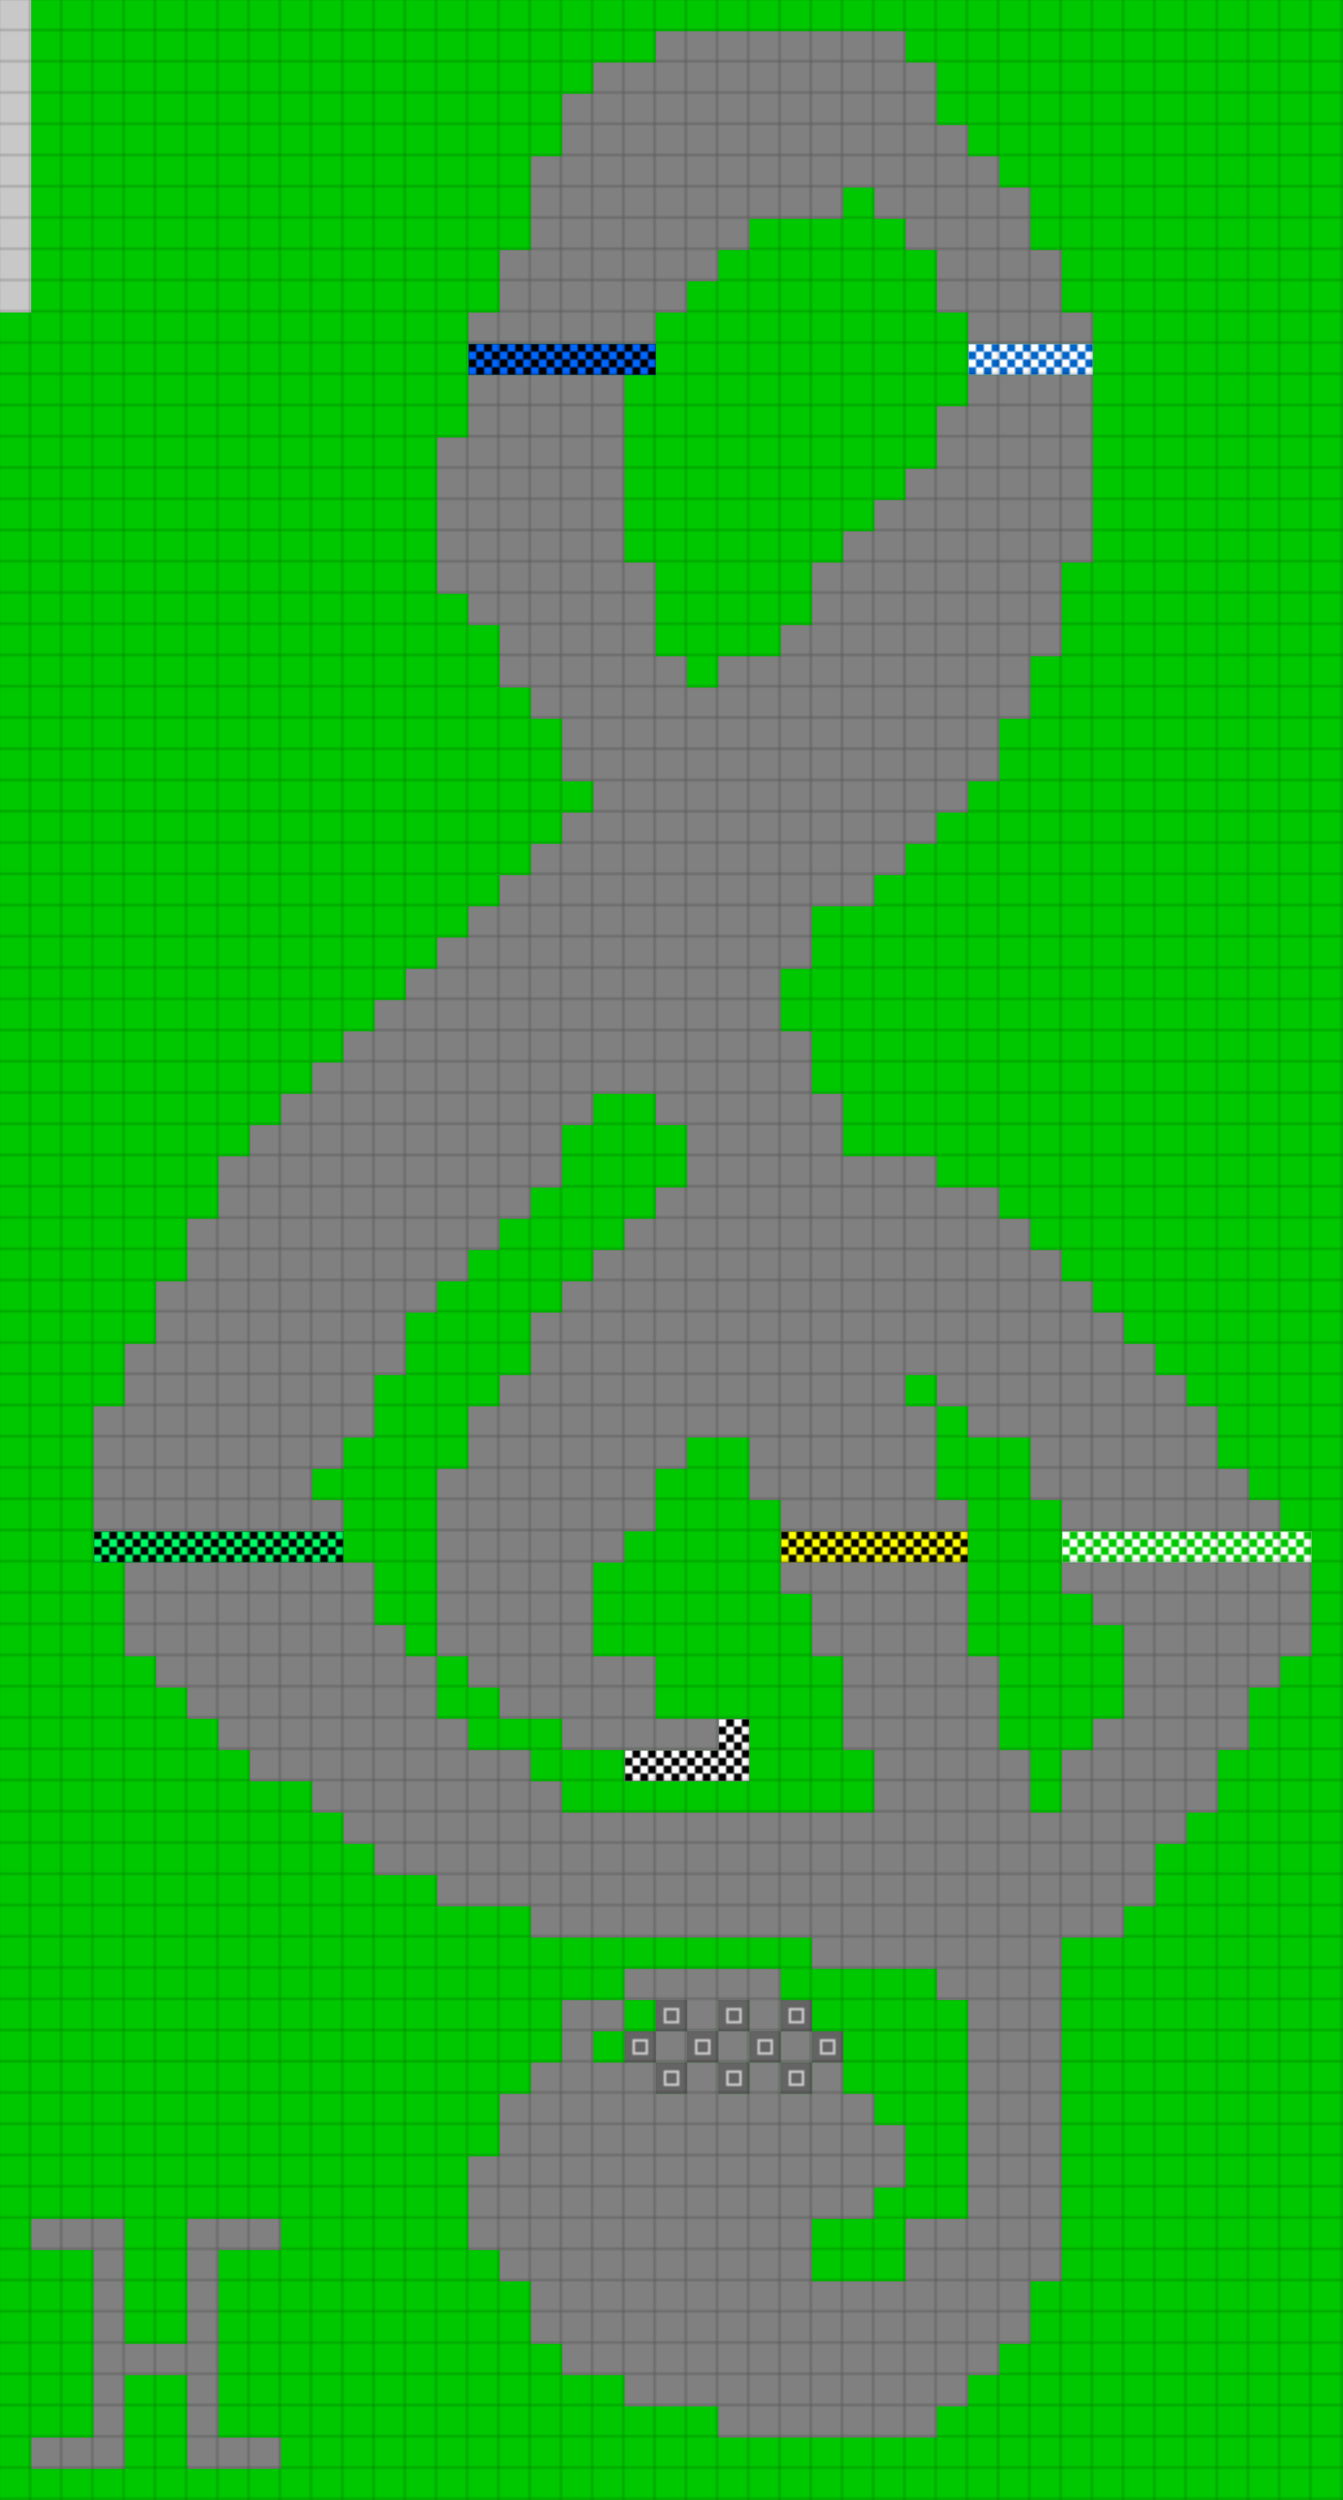 <svg height="960" width="516" id="mapSvgView" xmlns:xlink="http://www.w3.org/1999/xlink" version="1.1" xmlns="http://www.w3.org/2000/svg"> <defs> <style type="text/css"> .grass {fill: rgb(0, 200, 0);} .road {fill: rgb(128, 128, 128);} .start {fill: url(#startPattern)} .finish {fill: url(#finishPattern)} .mud {fill: rgb(100, 70, 0);} .sand {fill: rgb(230, 230, 115);} .water {fill: blue;} .earth {fill: brown;} .night {fill: black;} .parc {fill: rgb(200, 200, 200);} .cp1color {fill: rgb(0, 102, 255);} .cp2color {fill: rgb(0, 100, 200);} .cp3color {fill: rgb(0, 255, 102);} .cp4color {fill: rgb(0, 200, 0);} .cp5color {fill: rgb(255, 255, 0);} .cp6color {fill: rgb(200, 200, 0);} .cp7color {fill: rgb(255, 0, 0);} .cp8color {fill: rgb(200, 0, 0);} .cp9color {fill: rgb(255, 0, 255);} .cp1 {fill: url(#cp1pattern);} .cp2 {fill: url(#cp2pattern);} .cp3 {fill: url(#cp3pattern);} .cp4 {fill: url(#cp4pattern);} .cp5 {fill: url(#cp5pattern);} .cp6 {fill: url(#cp6pattern);} .cp7 {fill: url(#cp7pattern);} .cp8 {fill: url(#cp8pattern);} .cp9 {fill: url(#cp9pattern);} .primaryColor {fill: rgb(0, 255, 102);} </style> <pattern y="0" x="0" height="12" width="12" patternUnits="userSpaceOnUse" id="grid"> <line stroke-width="1" stroke="black" y2="12" x2="12" y1="0" x1="12"></line> <line stroke-width="1" stroke="black" y2="12" x2="12" y1="12" x1="0"></line> </pattern> <pattern y="0" x="0" height="12" width="12" patternUnits="userSpaceOnUse" id="finishPattern"> <rect fill="black" height="12" width="12" y="0" x="0"></rect> <path fill="white" d="M0,0L3,0L3,3L0,3L0,0M6,0L9,0L9,3L6,3L6,0M3,3L6,3L6,6L3,6L3,3M9,3L12,3L12,6L9,6L9,3"></path> <path fill="white" d="M0,6L3,6L3,9L0,9L0,6M6,6L9,6L9,9L6,9L6,6M3,9L6,9L6,12L3,12L3,9M9,9L12,9L12,12L9,12L9,9"></path> </pattern> <pattern y="0" x="0" height="12" width="12" patternUnits="userSpaceOnUse" id="startPattern"> <rect fill="rgb(100,100,100)" height="12" width="12" y="0" x="0"></rect> <rect stroke-width="1" stroke="rgb(200,200,200)" fill="none" height="5" width="5" y="3.5" x="3.5"></rect> &gt; </pattern> <pattern y="0" x="0" height="12" width="12" patternUnits="userSpaceOnUse" id="cp1pattern"> <rect class="cp1color" height="12" width="12" y="0" x="0"></rect> <path fill="black" d="M0,0L3,0L3,3L0,3L0,0M6,0L9,0L9,3L6,3L6,0M3,3L6,3L6,6L3,6L3,3M9,3L12,3L12,6L9,6L9,3"></path> <path fill="black" d="M0,6L3,6L3,9L0,9L0,6M6,6L9,6L9,9L6,9L6,6M3,9L6,9L6,12L3,12L3,9M9,9L12,9L12,12L9,12L9,9"></path> </pattern> <pattern y="0" x="0" height="12" width="12" patternUnits="userSpaceOnUse" id="cp2pattern"> <rect class="cp2color" height="12" width="12" y="0" x="0"></rect> <path fill="white" d="M0,0L3,0L3,3L0,3L0,0M6,0L9,0L9,3L6,3L6,0M3,3L6,3L6,6L3,6L3,3M9,3L12,3L12,6L9,6L9,3"></path> <path fill="white" d="M0,6L3,6L3,9L0,9L0,6M6,6L9,6L9,9L6,9L6,6M3,9L6,9L6,12L3,12L3,9M9,9L12,9L12,12L9,12L9,9"></path> </pattern> <pattern y="0" x="0" height="12" width="12" patternUnits="userSpaceOnUse" id="cp3pattern"> <rect class="cp3color" height="12" width="12" y="0" x="0"></rect> <path fill="black" d="M0,0L3,0L3,3L0,3L0,0M6,0L9,0L9,3L6,3L6,0M3,3L6,3L6,6L3,6L3,3M9,3L12,3L12,6L9,6L9,3"></path> <path fill="black" d="M0,6L3,6L3,9L0,9L0,6M6,6L9,6L9,9L6,9L6,6M3,9L6,9L6,12L3,12L3,9M9,9L12,9L12,12L9,12L9,9"></path> </pattern> <pattern y="0" x="0" height="12" width="12" patternUnits="userSpaceOnUse" id="cp4pattern"> <rect class="cp4color" height="12" width="12" y="0" x="0"></rect> <path fill="white" d="M0,0L3,0L3,3L0,3L0,0M6,0L9,0L9,3L6,3L6,0M3,3L6,3L6,6L3,6L3,3M9,3L12,3L12,6L9,6L9,3"></path> <path fill="white" d="M0,6L3,6L3,9L0,9L0,6M6,6L9,6L9,9L6,9L6,6M3,9L6,9L6,12L3,12L3,9M9,9L12,9L12,12L9,12L9,9"></path> </pattern> <pattern y="0" x="0" height="12" width="12" patternUnits="userSpaceOnUse" id="cp5pattern"> <rect class="cp5color" height="12" width="12" y="0" x="0"></rect> <path fill="black" d="M0,0L3,0L3,3L0,3L0,0M6,0L9,0L9,3L6,3L6,0M3,3L6,3L6,6L3,6L3,3M9,3L12,3L12,6L9,6L9,3"></path> <path fill="black" d="M0,6L3,6L3,9L0,9L0,6M6,6L9,6L9,9L6,9L6,6M3,9L6,9L6,12L3,12L3,9M9,9L12,9L12,12L9,12L9,9"></path> </pattern> <pattern y="0" x="0" height="12" width="12" patternUnits="userSpaceOnUse" id="cp6pattern"> <rect class="cp6color" height="12" width="12" y="0" x="0"></rect> <path fill="white" d="M0,0L3,0L3,3L0,3L0,0M6,0L9,0L9,3L6,3L6,0M3,3L6,3L6,6L3,6L3,3M9,3L12,3L12,6L9,6L9,3"></path> <path fill="white" d="M0,6L3,6L3,9L0,9L0,6M6,6L9,6L9,9L6,9L6,6M3,9L6,9L6,12L3,12L3,9M9,9L12,9L12,12L9,12L9,9"></path> </pattern> <pattern y="0" x="0" height="12" width="12" patternUnits="userSpaceOnUse" id="cp7pattern"> <rect class="cp7color" height="12" width="12" y="0" x="0"></rect> <path fill="black" d="M0,0L3,0L3,3L0,3L0,0M6,0L9,0L9,3L6,3L6,0M3,3L6,3L6,6L3,6L3,3M9,3L12,3L12,6L9,6L9,3"></path> <path fill="black" d="M0,6L3,6L3,9L0,9L0,6M6,6L9,6L9,9L6,9L6,6M3,9L6,9L6,12L3,12L3,9M9,9L12,9L12,12L9,12L9,9"></path> </pattern> <pattern y="0" x="0" height="12" width="12" patternUnits="userSpaceOnUse" id="cp8pattern"> <rect class="cp8color" height="12" width="12" y="0" x="0"></rect> <path fill="white" d="M0,0L3,0L3,3L0,3L0,0M6,0L9,0L9,3L6,3L6,0M3,3L6,3L6,6L3,6L3,3M9,3L12,3L12,6L9,6L9,3"></path> <path fill="white" d="M0,6L3,6L3,9L0,9L0,6M6,6L9,6L9,9L6,9L6,6M3,9L6,9L6,12L3,12L3,9M9,9L12,9L12,12L9,12L9,9"></path> </pattern> <pattern y="0" x="0" height="12" width="12" patternUnits="userSpaceOnUse" id="cp9pattern"> <rect class="cp9color" height="12" width="12" y="0" x="0"></rect> <path fill="black" d="M0,0L3,0L3,3L0,3L0,0M6,0L9,0L9,3L6,3L6,0M3,3L6,3L6,6L3,6L3,3M9,3L12,3L12,6L9,6L9,3"></path> <path fill="black" d="M0,6L3,6L3,9L0,9L0,6M6,6L9,6L9,9L6,9L6,6M3,9L6,9L6,12L3,12L3,9M9,9L12,9L12,12L9,12L9,9"></path> </pattern> </defs> <rect height="100%" width="100%" y="0" x="0" class="grass" id="mainfill"></rect> <g id="paths"><path class="cp1" d="M180,132L180,132L252,132L252,144L180,144Z"></path><path class="cp2" d="M372,132L372,132L420,132L420,144L372,144Z"></path><path class="cp3" d="M36,588L36,588L132,588L132,600L36,600Z"></path><path class="cp4" d="M408,588L408,588L504,588L504,600L408,600Z"></path><path class="cp5" d="M300,588L300,588L372,588L372,600L300,600Z"></path><path class="parc" d="M0,0L0,0L12,0L12,120L0,120Z"></path><path class="road" d="M252,12L252,12L348,12L348,24L360,24L360,48L372,48L372,60L384,60L384,72L396,72L396,96L408,96L408,120L420,120L420,132L372,132L372,120L360,120L360,96L348,96L348,84L336,84L336,72L324,72L324,84L288,84L288,96L276,96L276,108L264,108L264,120L252,120L252,132L180,132L180,120L192,120L192,96L204,96L204,60L216,60L216,36L228,36L228,24L252,24L252,12M180,144L180,144L240,144L240,216L252,216L252,252L264,252L264,264L276,264L276,252L300,252L300,240L312,240L312,216L324,216L324,204L336,204L336,192L348,192L348,180L360,180L360,156L372,156L372,144L420,144L420,216L408,216L408,252L396,252L396,276L384,276L384,300L372,300L372,312L360,312L360,324L348,324L348,336L336,336L336,348L312,348L312,372L300,372L300,396L312,396L312,420L324,420L324,444L360,444L360,456L384,456L384,468L396,468L396,480L408,480L408,492L420,492L420,504L432,504L432,516L444,516L444,528L456,528L456,540L468,540L468,564L480,564L480,576L492,576L492,588L408,588L408,576L396,576L396,552L372,552L372,540L360,540L360,528L348,528L348,540L360,540L360,576L372,576L372,588L300,588L300,576L288,576L288,552L264,552L264,564L252,564L252,588L240,588L240,600L228,600L228,636L252,636L252,660L276,660L276,672L216,672L216,660L192,660L192,648L180,648L180,636L168,636L168,564L180,564L180,540L192,540L192,528L204,528L204,504L216,504L216,492L228,492L228,480L240,480L240,468L252,468L252,456L264,456L264,432L252,432L252,420L228,420L228,432L216,432L216,456L204,456L204,468L192,468L192,480L180,480L180,492L168,492L168,504L156,504L156,528L144,528L144,552L132,552L132,564L120,564L120,576L132,576L132,588L36,588L36,540L48,540L48,516L60,516L60,492L72,492L72,468L84,468L84,444L96,444L96,432L108,432L108,420L120,420L120,408L132,408L132,396L144,396L144,384L156,384L156,372L168,372L168,360L180,360L180,348L192,348L192,336L204,336L204,324L216,324L216,312L228,312L228,300L216,300L216,276L204,276L204,264L192,264L192,240L180,240L180,228L168,228L168,168L180,168L180,144M48,600L48,600L144,600L144,624L156,624L156,636L168,636L168,660L180,660L180,672L204,672L204,684L216,684L216,696L336,696L336,672L324,672L324,636L312,636L312,612L300,612L300,600L372,600L372,636L384,636L384,672L396,672L396,696L408,696L408,672L420,672L420,660L432,660L432,624L420,624L420,612L408,612L408,600L504,600L504,636L492,636L492,648L480,648L480,672L468,672L468,696L456,696L456,708L444,708L444,732L432,732L432,744L408,744L408,876L396,876L396,900L384,900L384,912L372,912L372,924L360,924L360,936L276,936L276,924L240,924L240,912L216,912L216,900L204,900L204,876L192,876L192,864L180,864L180,828L192,828L192,804L204,804L204,792L216,792L216,768L240,768L240,756L300,756L300,780L288,780L288,768L276,768L276,780L264,780L264,768L240,768L240,780L228,780L228,792L252,792L252,780L264,780L264,792L252,792L252,804L264,804L264,792L276,792L276,780L288,780L288,792L276,792L276,804L288,804L288,792L300,792L300,780L312,780L312,792L300,792L300,804L312,804L312,792L324,792L324,804L336,804L336,816L348,816L348,840L336,840L336,852L312,852L312,876L348,876L348,852L372,852L372,768L360,768L360,756L312,756L312,744L204,744L204,732L168,732L168,720L144,720L144,708L132,708L132,696L120,696L120,684L96,684L96,672L84,672L84,660L72,660L72,648L60,648L60,636L48,636L48,600M12,852L12,852L48,852L48,900L72,900L72,852L108,852L108,864L84,864L84,936L108,936L108,948L72,948L72,912L48,912L48,948L12,948L12,936L36,936L36,864L12,864Z"></path><path class="finish" d="M276,660L276,660L288,660L288,684L240,684L240,672L276,672Z"></path><path class="start" d="M252,768L252,768L264,768L264,780L252,780L252,768M264,780L264,780L276,780L276,768L288,768L288,780L276,780L276,792L264,792L264,780M252,780L252,780L252,792L240,792L240,780L252,780M288,780L288,780L300,780L300,768L312,768L312,780L300,780L300,792L288,792L288,780M312,780L312,780L324,780L324,792L312,792L312,780M252,792L252,792L264,792L264,804L252,804L252,792M276,792L276,792L288,792L288,804L276,804L276,792M300,792L300,792L312,792L312,804L300,804Z"></path></g> <rect opacity=".3" fill="url(#grid)" height="100%" width="100%" y="0" x="0"></rect></svg>